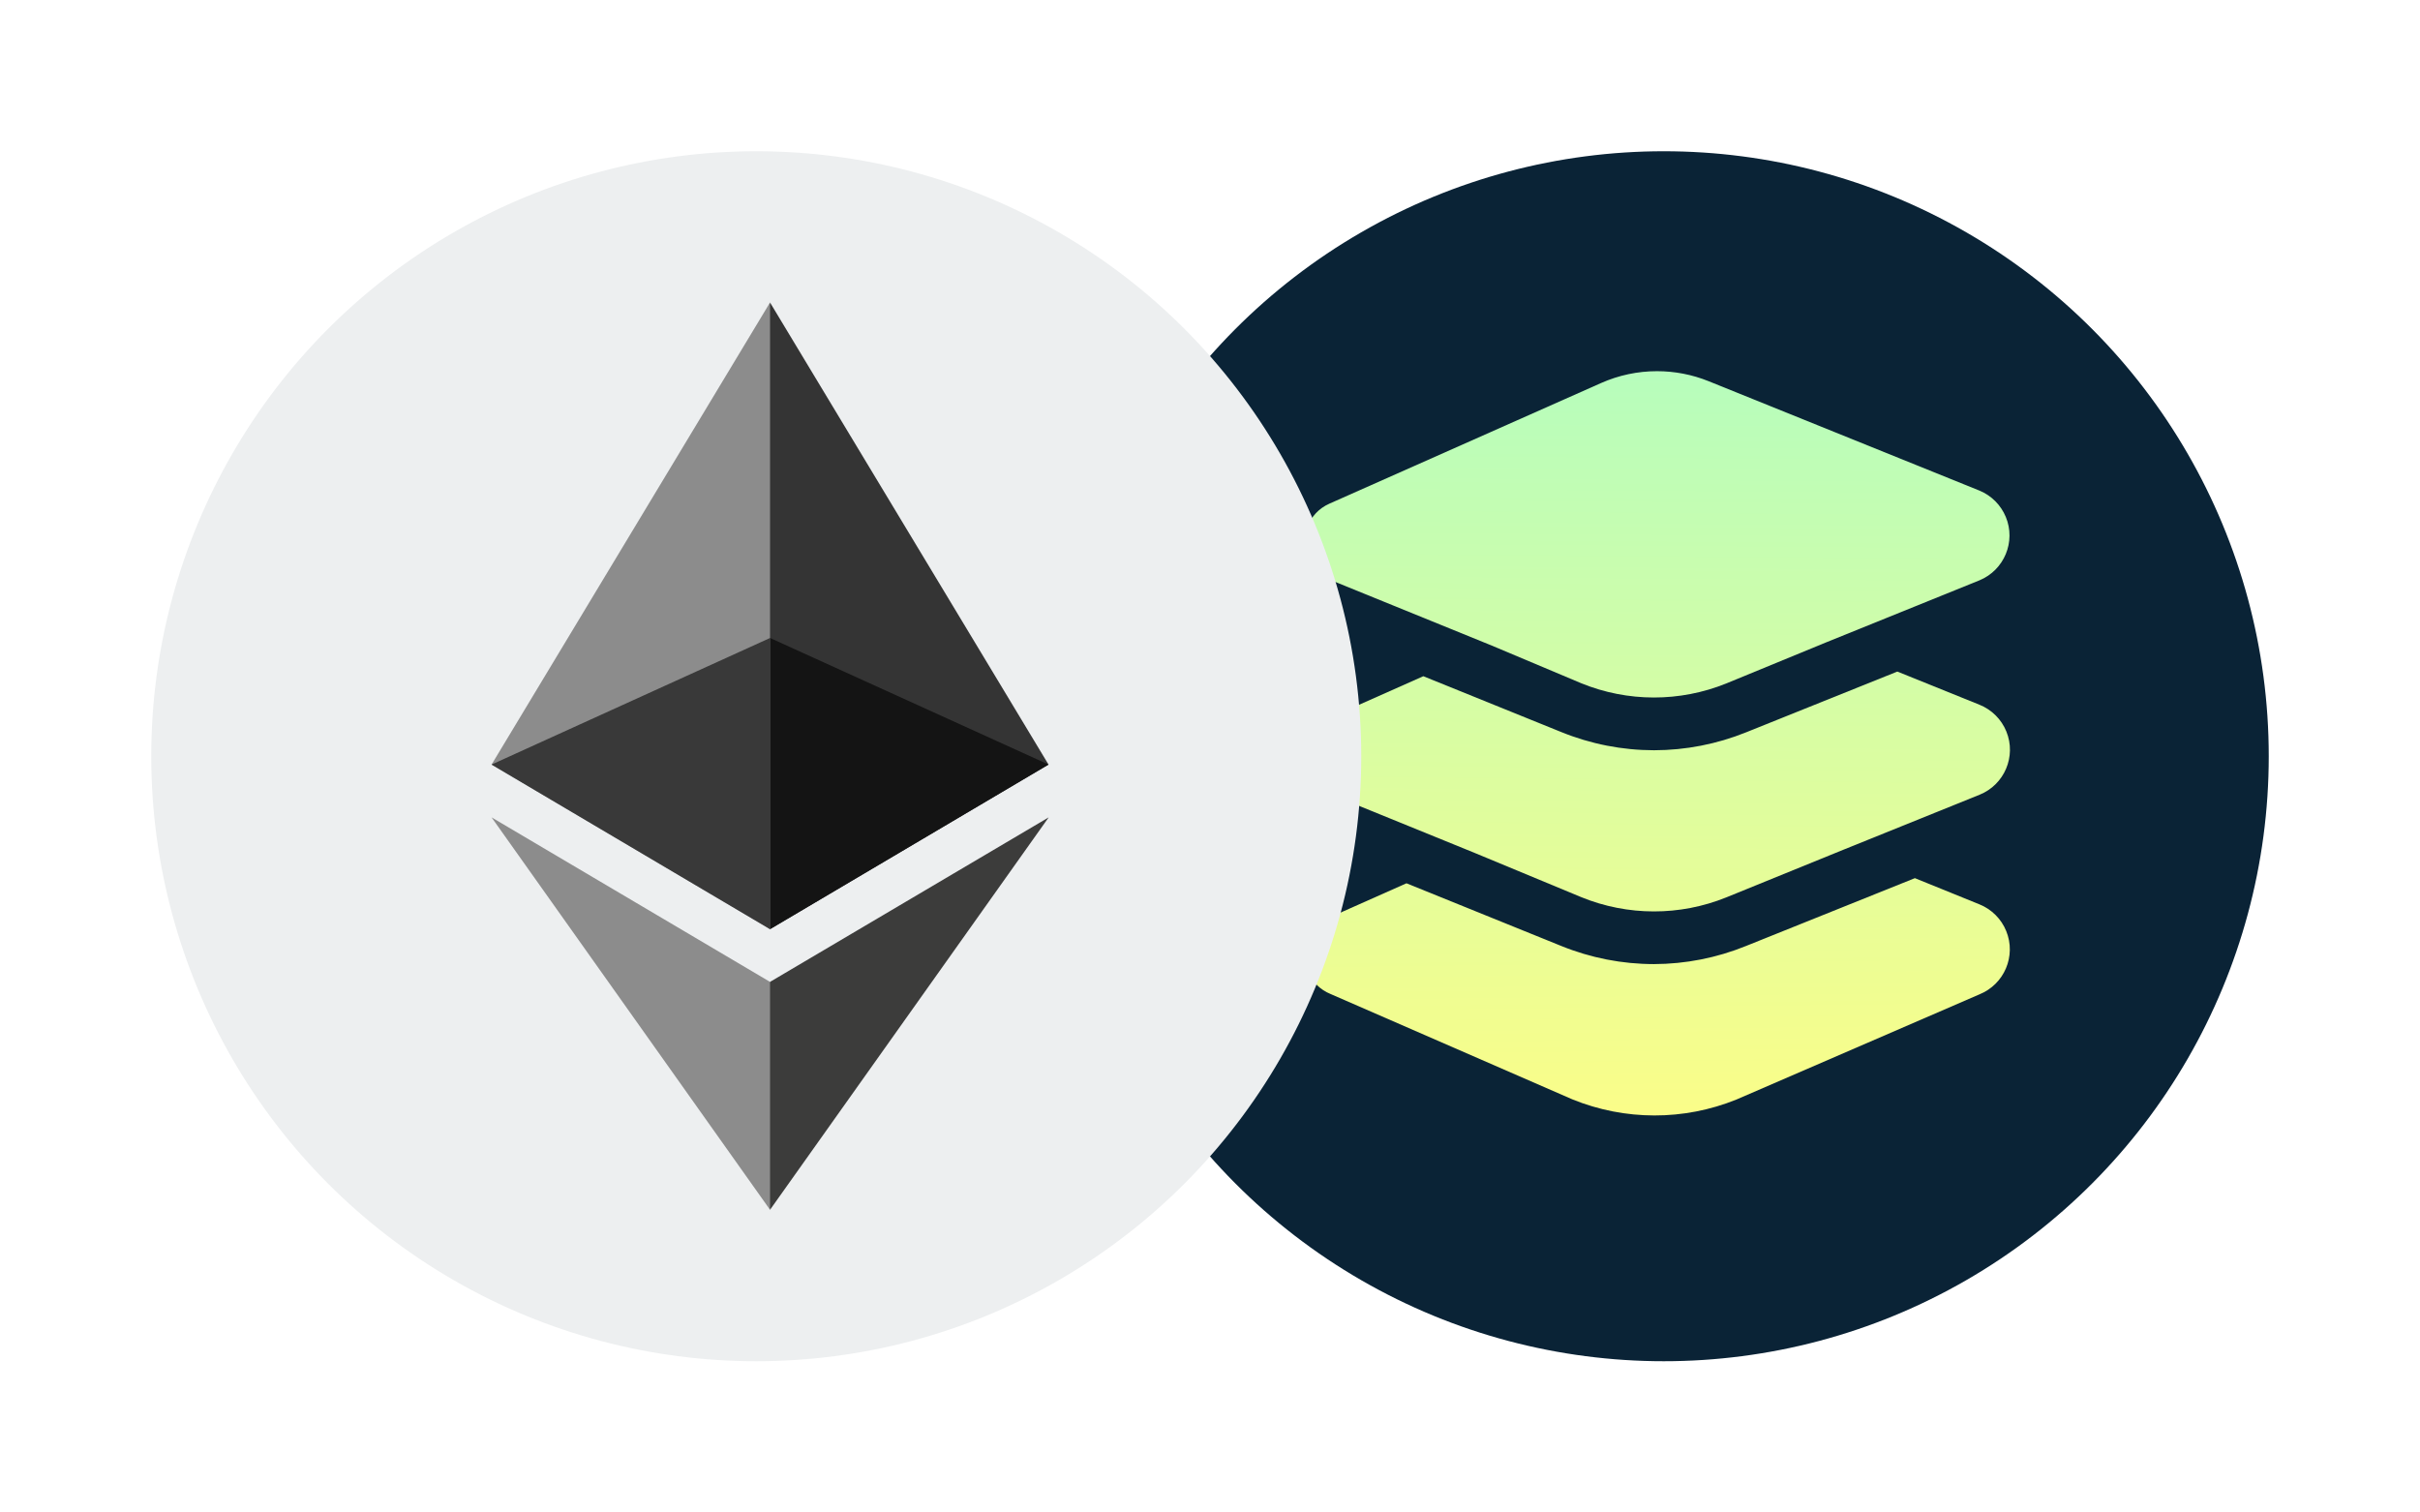 <svg width="128" height="80" viewBox="0 0 128 80" fill="none" xmlns="http://www.w3.org/2000/svg">
<g filter="url(#filter0_d)">
<circle cx="88" cy="36" r="32" fill="#0A2336"/>
<path d="M92.351 46.036C90.804 46.665 89.15 46.99 87.479 46.994C85.799 46.993 84.135 46.667 82.579 46.035L74.392 42.72L70.302 44.538C69.194 45.032 68.697 46.329 69.191 47.434C69.421 47.95 69.842 48.357 70.366 48.571L83.167 54.149C85.946 55.28 89.058 55.284 91.84 54.16L104.698 48.595C106.015 48.062 106.65 46.565 106.116 45.25C105.855 44.605 105.343 44.094 104.698 43.834L101.283 42.448L92.351 46.036Z" fill="url(#paint0_linear)"/>
<path d="M92.355 34.735C90.808 35.359 89.155 35.681 87.486 35.683C85.806 35.681 84.142 35.355 82.586 34.723L75.283 31.767L70.309 33.978C69.201 34.472 68.704 35.768 69.198 36.874C69.429 37.39 69.849 37.797 70.373 38.01L78.005 41.116L83.644 43.456C86.099 44.456 88.849 44.459 91.307 43.466L97.526 40.935L104.705 38.036C106.021 37.504 106.656 36.008 106.123 34.694C105.862 34.049 105.349 33.538 104.703 33.277L100.355 31.521L92.355 34.735Z" fill="url(#paint1_linear)"/>
<path d="M84.678 16.263L70.307 22.644C69.199 23.137 68.702 24.434 69.196 25.54C69.427 26.055 69.848 26.462 70.371 26.676L78.909 30.149L83.641 32.141C86.096 33.141 88.846 33.144 91.304 32.151L96.567 29.986L104.7 26.695C106.012 26.152 106.635 24.649 106.091 23.339C105.83 22.711 105.331 22.212 104.703 21.951L90.377 16.164C89.5 15.81 88.572 15.633 87.644 15.633C86.632 15.633 85.621 15.843 84.678 16.263Z" fill="url(#paint2_linear)"/>
<circle cx="40" cy="36" r="32" fill="#EDEFF0"/>
<g clip-path="url(#clip0)">
<path d="M40.729 12L40.408 13.094V44.825L40.729 45.146L55.459 36.44L40.729 12Z" fill="#343434"/>
<path d="M40.729 12L26 36.44L40.729 45.146V29.745V12Z" fill="#8C8C8C"/>
<path d="M40.729 47.935L40.548 48.156V59.46L40.729 59.989L55.468 39.233L40.729 47.935Z" fill="#3C3C3B"/>
<path d="M40.729 59.989V47.935L26 39.233L40.729 59.989Z" fill="#8C8C8C"/>
<path d="M40.729 45.146L55.459 36.44L40.729 29.745V45.146Z" fill="#141414"/>
<path d="M26 36.44L40.729 45.146V29.745L26 36.44Z" fill="#393939"/>
</g>
</g>
<defs>
<filter id="filter0_d" x="0" y="0" width="128" height="80" filterUnits="userSpaceOnUse" color-interpolation-filters="sRGB">
<feFlood flood-opacity="0" result="BackgroundImageFix"/>
<feColorMatrix in="SourceAlpha" type="matrix" values="0 0 0 0 0 0 0 0 0 0 0 0 0 0 0 0 0 0 127 0"/>
<feOffset dy="4"/>
<feGaussianBlur stdDeviation="4"/>
<feColorMatrix type="matrix" values="0 0 0 0 0.082 0 0 0 0 0.208 0 0 0 0 0.314 0 0 0 0.12 0"/>
<feBlend mode="normal" in2="BackgroundImageFix" result="effect1_dropShadow"/>
<feBlend mode="normal" in="SourceGraphic" in2="effect1_dropShadow" result="shape"/>
</filter>
<linearGradient id="paint0_linear" x1="87.306" y1="16.027" x2="87.747" y2="54.753" gradientUnits="userSpaceOnUse">
<stop stop-color="#B7FDBC"/>
<stop offset="1" stop-color="#FAFD89"/>
</linearGradient>
<linearGradient id="paint1_linear" x1="87.891" y1="15.006" x2="87.45" y2="54.763" gradientUnits="userSpaceOnUse">
<stop stop-color="#B7FDBC"/>
<stop offset="1" stop-color="#FAFD89"/>
</linearGradient>
<linearGradient id="paint2_linear" x1="87.712" y1="15.877" x2="87.418" y2="54.751" gradientUnits="userSpaceOnUse">
<stop stop-color="#B7FDBC"/>
<stop offset="1" stop-color="#FAFD89"/>
</linearGradient>
<clipPath id="clip0">
<rect width="29.468" height="48" fill="white" transform="translate(26 12)"/>
</clipPath>
</defs>
</svg>
